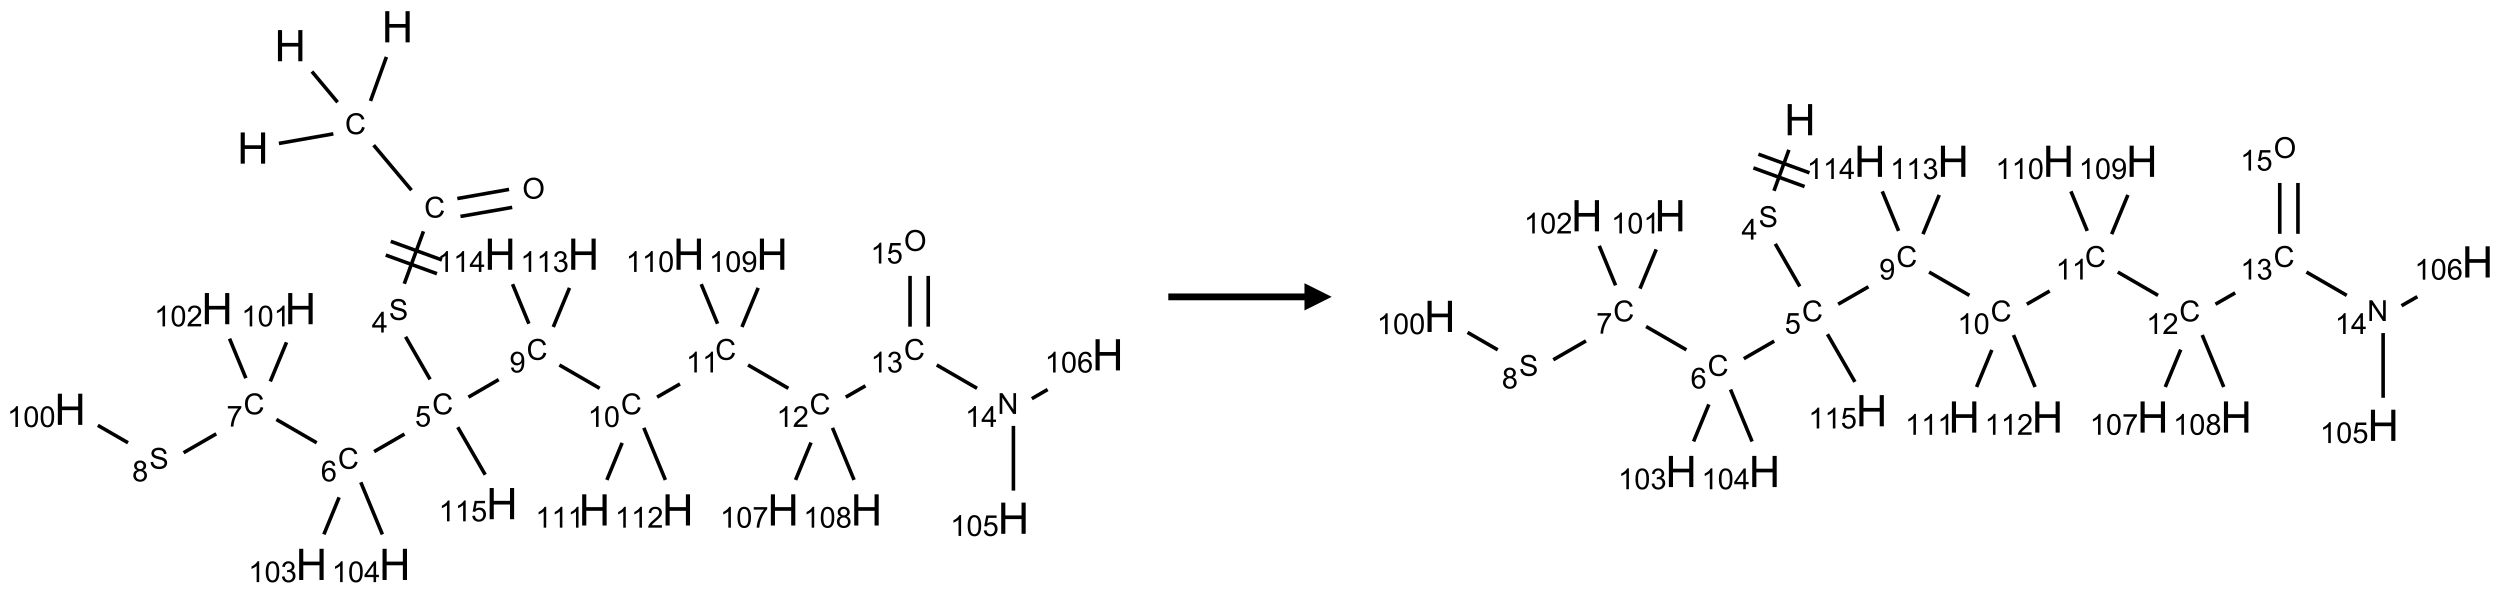 <?xml version="1.0" encoding="UTF-8"?>
<svg xmlns="http://www.w3.org/2000/svg" xmlns:xlink="http://www.w3.org/1999/xlink" width="918" height="218" viewBox="0 0 918 218">
<defs>
<g>
<g id="glyph-0-0">
<path d="M 2 0 L 2 -10 L 10 -10 L 10 0 Z M 2.25 -0.25 L 9.75 -0.25 L 9.75 -9.75 L 2.25 -9.75 Z M 2.25 -0.25 "/>
</g>
<g id="glyph-0-1">
<path d="M 1.281 0 L 1.281 -11.453 L 2.797 -11.453 L 2.797 -6.75 L 8.75 -6.75 L 8.75 -11.453 L 10.266 -11.453 L 10.266 0 L 8.75 0 L 8.75 -5.398 L 2.797 -5.398 L 2.797 0 Z M 1.281 0 "/>
</g>
<g id="glyph-1-0">
<path d="M 1.332 0 L 1.332 -6.668 L 6.668 -6.668 L 6.668 0 Z M 1.5 -0.168 L 6.5 -0.168 L 6.5 -6.5 L 1.5 -6.5 Z M 1.5 -0.168 "/>
</g>
<g id="glyph-1-1">
<path d="M 6.27 -2.676 L 7.281 -2.422 C 7.07 -1.594 6.688 -0.961 6.137 -0.523 C 5.586 -0.086 4.914 0.129 4.121 0.129 C 3.297 0.129 2.629 -0.039 2.113 -0.371 C 1.598 -0.707 1.203 -1.191 0.934 -1.828 C 0.664 -2.465 0.531 -3.145 0.531 -3.875 C 0.531 -4.672 0.684 -5.363 0.988 -5.957 C 1.293 -6.547 1.723 -6.996 2.285 -7.305 C 2.844 -7.613 3.461 -7.766 4.137 -7.766 C 4.898 -7.766 5.543 -7.57 6.062 -7.184 C 6.582 -6.793 6.945 -6.246 7.152 -5.543 L 6.156 -5.309 C 5.98 -5.863 5.723 -6.266 5.387 -6.52 C 5.051 -6.773 4.625 -6.902 4.113 -6.902 C 3.527 -6.902 3.039 -6.762 2.645 -6.48 C 2.25 -6.199 1.973 -5.82 1.812 -5.348 C 1.652 -4.871 1.574 -4.383 1.574 -3.879 C 1.574 -3.23 1.668 -2.664 1.855 -2.18 C 2.047 -1.695 2.34 -1.332 2.738 -1.094 C 3.137 -0.855 3.57 -0.734 4.035 -0.734 C 4.602 -0.734 5.082 -0.898 5.473 -1.223 C 5.867 -1.551 6.133 -2.035 6.27 -2.676 Z M 6.27 -2.676 "/>
</g>
<g id="glyph-1-2">
<path d="M 0.516 -3.719 C 0.516 -4.984 0.855 -5.977 1.535 -6.695 C 2.215 -7.414 3.094 -7.77 4.172 -7.77 C 4.875 -7.77 5.512 -7.602 6.078 -7.266 C 6.645 -6.93 7.074 -6.461 7.371 -5.855 C 7.668 -5.254 7.816 -4.57 7.816 -3.809 C 7.816 -3.035 7.66 -2.34 7.348 -1.73 C 7.035 -1.117 6.594 -0.656 6.02 -0.34 C 5.449 -0.027 4.828 0.129 4.168 0.129 C 3.449 0.129 2.805 -0.043 2.238 -0.391 C 1.672 -0.738 1.246 -1.211 0.953 -1.812 C 0.66 -2.414 0.516 -3.047 0.516 -3.719 Z M 1.559 -3.703 C 1.559 -2.781 1.805 -2.059 2.301 -1.527 C 2.793 -1 3.414 -0.734 4.16 -0.734 C 4.922 -0.734 5.547 -1 6.039 -1.535 C 6.531 -2.07 6.777 -2.828 6.777 -3.812 C 6.777 -4.434 6.672 -4.977 6.461 -5.441 C 6.25 -5.902 5.945 -6.262 5.539 -6.52 C 5.133 -6.773 4.68 -6.902 4.176 -6.902 C 3.461 -6.902 2.848 -6.656 2.332 -6.164 C 1.816 -5.672 1.559 -4.852 1.559 -3.703 Z M 1.559 -3.703 "/>
</g>
<g id="glyph-1-3">
<path d="M 0.48 -2.453 L 1.434 -2.535 C 1.477 -2.152 1.582 -1.84 1.746 -1.598 C 1.91 -1.352 2.168 -1.152 2.516 -1.004 C 2.863 -0.852 3.254 -0.777 3.688 -0.777 C 4.074 -0.777 4.414 -0.832 4.707 -0.949 C 5.004 -1.062 5.223 -1.219 5.367 -1.418 C 5.512 -1.617 5.582 -1.836 5.582 -2.074 C 5.582 -2.312 5.516 -2.523 5.375 -2.699 C 5.234 -2.879 5.008 -3.031 4.688 -3.152 C 4.484 -3.23 4.031 -3.355 3.328 -3.523 C 2.625 -3.691 2.137 -3.852 1.855 -4 C 1.488 -4.191 1.219 -4.43 1.039 -4.711 C 0.859 -4.992 0.77 -5.312 0.77 -5.66 C 0.77 -6.047 0.879 -6.406 1.098 -6.742 C 1.316 -7.078 1.637 -7.332 2.059 -7.504 C 2.477 -7.68 2.945 -7.766 3.457 -7.766 C 4.023 -7.766 4.523 -7.676 4.957 -7.492 C 5.387 -7.309 5.719 -7.043 5.953 -6.688 C 6.188 -6.332 6.312 -5.934 6.328 -5.484 L 5.359 -5.41 C 5.309 -5.895 5.133 -6.258 4.832 -6.504 C 4.531 -6.75 4.086 -6.875 3.5 -6.875 C 2.891 -6.875 2.445 -6.762 2.164 -6.539 C 1.883 -6.316 1.746 -6.047 1.746 -5.73 C 1.746 -5.457 1.844 -5.23 2.043 -5.051 C 2.238 -4.875 2.742 -4.695 3.566 -4.508 C 4.387 -4.32 4.949 -4.16 5.254 -4.02 C 5.699 -3.816 6.027 -3.555 6.238 -3.242 C 6.449 -2.93 6.559 -2.566 6.559 -2.156 C 6.559 -1.75 6.441 -1.367 6.207 -1.008 C 5.977 -0.648 5.641 -0.367 5.207 -0.168 C 4.77 0.031 4.281 0.129 3.734 0.129 C 3.043 0.129 2.465 0.031 1.996 -0.172 C 1.531 -0.375 1.164 -0.676 0.898 -1.082 C 0.633 -1.484 0.492 -1.941 0.48 -2.453 Z M 0.48 -2.453 "/>
</g>
<g id="glyph-1-4">
<path d="M 3.449 0 L 3.449 -1.828 L 0.137 -1.828 L 0.137 -2.688 L 3.621 -7.637 L 4.387 -7.637 L 4.387 -2.688 L 5.418 -2.688 L 5.418 -1.828 L 4.387 -1.828 L 4.387 0 Z M 3.449 -2.688 L 3.449 -6.129 L 1.059 -2.688 Z M 3.449 -2.688 "/>
</g>
<g id="glyph-1-5">
<path d="M 0.441 -2 L 1.426 -2.082 C 1.5 -1.605 1.668 -1.242 1.934 -1.004 C 2.199 -0.762 2.52 -0.641 2.895 -0.641 C 3.348 -0.641 3.73 -0.812 4.043 -1.152 C 4.355 -1.492 4.512 -1.941 4.512 -2.504 C 4.512 -3.039 4.359 -3.461 4.059 -3.77 C 3.758 -4.078 3.367 -4.234 2.879 -4.234 C 2.578 -4.234 2.305 -4.164 2.062 -4.027 C 1.82 -3.891 1.629 -3.715 1.488 -3.496 L 0.609 -3.609 L 1.348 -7.531 L 5.145 -7.531 L 5.145 -6.637 L 2.098 -6.637 L 1.688 -4.582 C 2.145 -4.902 2.625 -5.062 3.129 -5.062 C 3.797 -5.062 4.359 -4.832 4.816 -4.371 C 5.277 -3.91 5.504 -3.312 5.504 -2.59 C 5.504 -1.898 5.305 -1.301 4.902 -0.797 C 4.41 -0.18 3.742 0.129 2.895 0.129 C 2.199 0.129 1.633 -0.062 1.195 -0.453 C 0.758 -0.844 0.504 -1.359 0.441 -2 Z M 0.441 -2 "/>
</g>
<g id="glyph-1-6">
<path d="M 5.309 -5.766 L 4.375 -5.691 C 4.293 -6.059 4.172 -6.328 4.02 -6.496 C 3.766 -6.762 3.453 -6.895 3.082 -6.895 C 2.785 -6.895 2.523 -6.812 2.297 -6.645 C 2 -6.43 1.77 -6.117 1.598 -5.703 C 1.43 -5.289 1.34 -4.703 1.332 -3.938 C 1.559 -4.281 1.836 -4.535 2.16 -4.703 C 2.488 -4.871 2.828 -4.953 3.188 -4.953 C 3.812 -4.953 4.344 -4.723 4.785 -4.262 C 5.223 -3.801 5.441 -3.207 5.441 -2.48 C 5.441 -2 5.34 -1.555 5.133 -1.145 C 4.926 -0.73 4.641 -0.418 4.281 -0.199 C 3.922 0.02 3.512 0.129 3.051 0.129 C 2.27 0.129 1.633 -0.156 1.141 -0.73 C 0.648 -1.305 0.402 -2.254 0.402 -3.574 C 0.402 -5.051 0.672 -6.121 1.219 -6.793 C 1.695 -7.375 2.336 -7.668 3.141 -7.668 C 3.742 -7.668 4.234 -7.5 4.617 -7.16 C 5 -6.824 5.23 -6.359 5.309 -5.766 Z M 1.48 -2.473 C 1.48 -2.152 1.547 -1.844 1.684 -1.547 C 1.82 -1.25 2.016 -1.027 2.262 -0.871 C 2.508 -0.719 2.766 -0.641 3.035 -0.641 C 3.434 -0.641 3.773 -0.801 4.059 -1.121 C 4.344 -1.441 4.484 -1.875 4.484 -2.422 C 4.484 -2.949 4.344 -3.367 4.062 -3.668 C 3.781 -3.973 3.426 -4.125 3 -4.125 C 2.578 -4.125 2.219 -3.973 1.922 -3.668 C 1.625 -3.363 1.48 -2.969 1.48 -2.473 Z M 1.48 -2.473 "/>
</g>
<g id="glyph-1-7">
<path d="M 0.504 -6.637 L 0.504 -7.535 L 5.449 -7.535 L 5.449 -6.809 C 4.961 -6.289 4.48 -5.602 4.004 -4.746 C 3.527 -3.887 3.156 -3.004 2.895 -2.098 C 2.707 -1.461 2.59 -0.762 2.535 0 L 1.574 0 C 1.582 -0.602 1.703 -1.328 1.926 -2.176 C 2.152 -3.027 2.477 -3.848 2.898 -4.637 C 3.32 -5.426 3.77 -6.094 4.246 -6.637 Z M 0.504 -6.637 "/>
</g>
<g id="glyph-1-8">
<path d="M 1.887 -4.141 C 1.496 -4.281 1.207 -4.484 1.02 -4.75 C 0.832 -5.016 0.738 -5.328 0.738 -5.699 C 0.738 -6.254 0.938 -6.719 1.34 -7.098 C 1.738 -7.477 2.27 -7.668 2.934 -7.668 C 3.598 -7.668 4.137 -7.473 4.543 -7.086 C 4.949 -6.699 5.152 -6.227 5.152 -5.672 C 5.152 -5.316 5.059 -5.008 4.871 -4.746 C 4.688 -4.484 4.406 -4.281 4.027 -4.141 C 4.496 -3.988 4.852 -3.742 5.098 -3.402 C 5.34 -3.062 5.465 -2.656 5.465 -2.184 C 5.465 -1.531 5.234 -0.98 4.77 -0.535 C 4.309 -0.09 3.703 0.129 2.949 0.129 C 2.195 0.129 1.586 -0.094 1.125 -0.539 C 0.664 -0.984 0.434 -1.543 0.434 -2.207 C 0.434 -2.703 0.559 -3.121 0.809 -3.457 C 1.062 -3.793 1.422 -4.02 1.887 -4.141 Z M 1.699 -5.73 C 1.699 -5.367 1.812 -5.074 2.047 -4.844 C 2.281 -4.613 2.582 -4.5 2.953 -4.5 C 3.312 -4.5 3.609 -4.613 3.84 -4.84 C 4.07 -5.066 4.188 -5.348 4.188 -5.676 C 4.188 -6.02 4.07 -6.309 3.832 -6.543 C 3.594 -6.777 3.297 -6.895 2.941 -6.895 C 2.586 -6.895 2.289 -6.781 2.051 -6.551 C 1.816 -6.324 1.699 -6.047 1.699 -5.73 Z M 1.395 -2.203 C 1.395 -1.938 1.461 -1.676 1.586 -1.426 C 1.711 -1.176 1.902 -0.984 2.152 -0.848 C 2.402 -0.711 2.672 -0.641 2.957 -0.641 C 3.406 -0.641 3.777 -0.785 4.066 -1.074 C 4.359 -1.363 4.504 -1.727 4.504 -2.172 C 4.504 -2.625 4.355 -2.996 4.055 -3.293 C 3.754 -3.586 3.379 -3.734 2.926 -3.734 C 2.484 -3.734 2.121 -3.59 1.832 -3.297 C 1.543 -3.004 1.395 -2.641 1.395 -2.203 Z M 1.395 -2.203 "/>
</g>
<g id="glyph-1-9">
<path d="M 3.973 0 L 3.035 0 L 3.035 -5.973 C 2.809 -5.758 2.516 -5.543 2.148 -5.328 C 1.781 -5.113 1.453 -4.953 1.16 -4.844 L 1.16 -5.75 C 1.684 -5.996 2.145 -6.297 2.535 -6.645 C 2.93 -6.996 3.207 -7.336 3.371 -7.668 L 3.973 -7.668 Z M 3.973 0 "/>
</g>
<g id="glyph-1-10">
<path d="M 0.441 -3.766 C 0.441 -4.668 0.535 -5.395 0.723 -5.945 C 0.906 -6.496 1.184 -6.922 1.551 -7.219 C 1.918 -7.516 2.375 -7.668 2.934 -7.668 C 3.344 -7.668 3.703 -7.586 4.012 -7.418 C 4.32 -7.254 4.574 -7.016 4.777 -6.707 C 4.977 -6.395 5.137 -6.016 5.25 -5.57 C 5.363 -5.125 5.422 -4.523 5.422 -3.766 C 5.422 -2.871 5.328 -2.148 5.145 -1.598 C 4.961 -1.047 4.688 -0.621 4.32 -0.32 C 3.953 -0.02 3.492 0.129 2.934 0.129 C 2.195 0.129 1.617 -0.133 1.199 -0.66 C 0.695 -1.297 0.441 -2.332 0.441 -3.766 Z M 1.406 -3.766 C 1.406 -2.512 1.555 -1.68 1.848 -1.262 C 2.141 -0.848 2.5 -0.641 2.934 -0.641 C 3.363 -0.641 3.727 -0.848 4.02 -1.266 C 4.312 -1.684 4.457 -2.516 4.457 -3.766 C 4.457 -5.023 4.312 -5.859 4.02 -6.27 C 3.727 -6.684 3.359 -6.891 2.922 -6.891 C 2.492 -6.891 2.148 -6.707 1.891 -6.344 C 1.566 -5.879 1.406 -5.02 1.406 -3.766 Z M 1.406 -3.766 "/>
</g>
<g id="glyph-1-11">
<path d="M 5.371 -0.902 L 5.371 0 L 0.324 0 C 0.316 -0.227 0.352 -0.441 0.434 -0.652 C 0.562 -0.996 0.766 -1.332 1.051 -1.668 C 1.332 -2 1.742 -2.387 2.277 -2.824 C 3.105 -3.504 3.668 -4.043 3.957 -4.441 C 4.25 -4.84 4.395 -5.215 4.395 -5.566 C 4.395 -5.938 4.262 -6.254 3.996 -6.508 C 3.73 -6.762 3.387 -6.891 2.957 -6.891 C 2.508 -6.891 2.145 -6.754 1.875 -6.484 C 1.605 -6.215 1.469 -5.84 1.465 -5.359 L 0.5 -5.457 C 0.566 -6.176 0.812 -6.727 1.246 -7.102 C 1.676 -7.477 2.254 -7.668 2.98 -7.668 C 3.711 -7.668 4.293 -7.465 4.719 -7.059 C 5.145 -6.652 5.359 -6.148 5.359 -5.547 C 5.359 -5.242 5.297 -4.941 5.172 -4.645 C 5.047 -4.352 4.84 -4.039 4.551 -3.715 C 4.262 -3.387 3.777 -2.938 3.105 -2.371 C 2.543 -1.898 2.18 -1.578 2.02 -1.41 C 1.859 -1.242 1.73 -1.07 1.625 -0.902 Z M 5.371 -0.902 "/>
</g>
<g id="glyph-1-12">
<path d="M 0.449 -2.016 L 1.387 -2.141 C 1.492 -1.609 1.676 -1.227 1.934 -0.992 C 2.191 -0.758 2.508 -0.641 2.879 -0.641 C 3.32 -0.641 3.695 -0.793 3.996 -1.098 C 4.301 -1.402 4.453 -1.781 4.453 -2.234 C 4.453 -2.664 4.312 -3.02 4.031 -3.301 C 3.75 -3.578 3.391 -3.719 2.957 -3.719 C 2.781 -3.719 2.562 -3.684 2.297 -3.613 L 2.402 -4.438 C 2.465 -4.43 2.516 -4.426 2.551 -4.426 C 2.949 -4.426 3.312 -4.531 3.629 -4.738 C 3.949 -4.949 4.109 -5.27 4.109 -5.703 C 4.109 -6.047 3.992 -6.332 3.762 -6.559 C 3.527 -6.785 3.227 -6.895 2.859 -6.895 C 2.496 -6.895 2.191 -6.781 1.949 -6.551 C 1.707 -6.324 1.547 -5.98 1.48 -5.52 L 0.543 -5.688 C 0.656 -6.316 0.918 -6.805 1.324 -7.148 C 1.73 -7.492 2.234 -7.668 2.84 -7.668 C 3.254 -7.668 3.641 -7.578 3.988 -7.398 C 4.34 -7.219 4.609 -6.977 4.793 -6.668 C 4.98 -6.359 5.074 -6.031 5.074 -5.684 C 5.074 -5.352 4.984 -5.051 4.809 -4.781 C 4.629 -4.512 4.367 -4.297 4.02 -4.137 C 4.473 -4.031 4.824 -3.816 5.074 -3.488 C 5.324 -3.16 5.449 -2.75 5.449 -2.254 C 5.449 -1.59 5.203 -1.023 4.719 -0.559 C 4.234 -0.098 3.617 0.137 2.875 0.137 C 2.203 0.137 1.648 -0.062 1.207 -0.465 C 0.762 -0.863 0.512 -1.379 0.449 -2.016 Z M 0.449 -2.016 "/>
</g>
<g id="glyph-1-13">
<path d="M 0.582 -1.766 L 1.484 -1.848 C 1.562 -1.426 1.707 -1.117 1.922 -0.926 C 2.137 -0.734 2.414 -0.641 2.75 -0.641 C 3.039 -0.641 3.289 -0.707 3.508 -0.84 C 3.727 -0.973 3.902 -1.148 4.043 -1.367 C 4.18 -1.586 4.297 -1.887 4.391 -2.262 C 4.484 -2.637 4.531 -3.016 4.531 -3.406 C 4.531 -3.449 4.531 -3.512 4.527 -3.594 C 4.34 -3.297 4.082 -3.055 3.758 -2.867 C 3.434 -2.68 3.082 -2.59 2.703 -2.59 C 2.07 -2.59 1.535 -2.816 1.098 -3.277 C 0.66 -3.734 0.441 -4.34 0.441 -5.09 C 0.441 -5.863 0.672 -6.484 1.129 -6.957 C 1.586 -7.43 2.156 -7.668 2.844 -7.668 C 3.34 -7.668 3.793 -7.531 4.207 -7.266 C 4.617 -7 4.93 -6.617 5.145 -6.121 C 5.355 -5.629 5.465 -4.91 5.465 -3.973 C 5.465 -2.996 5.359 -2.223 5.145 -1.645 C 4.934 -1.066 4.617 -0.625 4.199 -0.324 C 3.781 -0.02 3.293 0.129 2.73 0.129 C 2.133 0.129 1.645 -0.035 1.266 -0.367 C 0.887 -0.699 0.66 -1.164 0.582 -1.766 Z M 4.422 -5.137 C 4.422 -5.676 4.277 -6.102 3.992 -6.418 C 3.707 -6.734 3.359 -6.891 2.957 -6.891 C 2.543 -6.891 2.18 -6.719 1.871 -6.379 C 1.562 -6.039 1.406 -5.598 1.406 -5.059 C 1.406 -4.57 1.555 -4.176 1.848 -3.871 C 2.141 -3.566 2.5 -3.418 2.934 -3.418 C 3.367 -3.418 3.723 -3.57 4.004 -3.871 C 4.281 -4.176 4.422 -4.598 4.422 -5.137 Z M 4.422 -5.137 "/>
</g>
<g id="glyph-1-14">
<path d="M 0.812 0 L 0.812 -7.637 L 1.848 -7.637 L 5.859 -1.641 L 5.859 -7.637 L 6.828 -7.637 L 6.828 0 L 5.793 0 L 1.781 -6 L 1.781 0 Z M 0.812 0 "/>
</g>
</g>
</defs>
<path fill="none" stroke-width="0.033" stroke-linecap="butt" stroke-linejoin="miter" stroke="rgb(0%, 0%, 0%)" stroke-opacity="1" stroke-miterlimit="10" d="M 1.917 1.071 L 2.417 0.983 " transform="matrix(40, 0, 0, 40, 25.727, 9.828)"/>
<path fill="none" stroke-width="0.033" stroke-linecap="butt" stroke-linejoin="miter" stroke="rgb(0%, 0%, 0%)" stroke-opacity="1" stroke-miterlimit="10" d="M 2.758 0.681 L 2.904 0.277 " transform="matrix(40, 0, 0, 40, 25.727, 9.828)"/>
<path fill="none" stroke-width="0.033" stroke-linecap="butt" stroke-linejoin="miter" stroke="rgb(0%, 0%, 0%)" stroke-opacity="1" stroke-miterlimit="10" d="M 2.456 0.693 L 2.22 0.411 " transform="matrix(40, 0, 0, 40, 25.727, 9.828)"/>
<path fill="none" stroke-width="0.033" stroke-linecap="butt" stroke-linejoin="miter" stroke="rgb(0%, 0%, 0%)" stroke-opacity="1" stroke-miterlimit="10" d="M 2.787 1.087 L 3.134 1.5 " transform="matrix(40, 0, 0, 40, 25.727, 9.828)"/>
<path fill="none" stroke-width="0.033" stroke-linecap="butt" stroke-linejoin="miter" stroke="rgb(0%, 0%, 0%)" stroke-opacity="1" stroke-miterlimit="10" d="M 3.584 1.741 L 4.059 1.658 " transform="matrix(40, 0, 0, 40, 25.727, 9.828)"/>
<path fill="none" stroke-width="0.033" stroke-linecap="butt" stroke-linejoin="miter" stroke="rgb(0%, 0%, 0%)" stroke-opacity="1" stroke-miterlimit="10" d="M 3.555 1.577 L 4.03 1.493 " transform="matrix(40, 0, 0, 40, 25.727, 9.828)"/>
<path fill="none" stroke-width="0.033" stroke-linecap="butt" stroke-linejoin="miter" stroke="rgb(0%, 0%, 0%)" stroke-opacity="1" stroke-miterlimit="10" d="M 3.244 1.878 L 3.068 2.359 " transform="matrix(40, 0, 0, 40, 25.727, 9.828)"/>
<path fill="none" stroke-width="0.033" stroke-linecap="butt" stroke-linejoin="miter" stroke="rgb(0%, 0%, 0%)" stroke-opacity="1" stroke-miterlimit="10" d="M 2.898 2.096 L 3.368 2.267 " transform="matrix(40, 0, 0, 40, 25.727, 9.828)"/>
<path fill="none" stroke-width="0.033" stroke-linecap="butt" stroke-linejoin="miter" stroke="rgb(0%, 0%, 0%)" stroke-opacity="1" stroke-miterlimit="10" d="M 2.944 1.97 L 3.414 2.141 " transform="matrix(40, 0, 0, 40, 25.727, 9.828)"/>
<path fill="none" stroke-width="0.033" stroke-linecap="butt" stroke-linejoin="miter" stroke="rgb(0%, 0%, 0%)" stroke-opacity="1" stroke-miterlimit="10" d="M 3.08 2.846 L 3.305 3.237 " transform="matrix(40, 0, 0, 40, 25.727, 9.828)"/>
<path fill="none" stroke-width="0.033" stroke-linecap="butt" stroke-linejoin="miter" stroke="rgb(0%, 0%, 0%)" stroke-opacity="1" stroke-miterlimit="10" d="M 3.07 3.739 L 2.791 3.9 " transform="matrix(40, 0, 0, 40, 25.727, 9.828)"/>
<path fill="none" stroke-width="0.033" stroke-linecap="butt" stroke-linejoin="miter" stroke="rgb(0%, 0%, 0%)" stroke-opacity="1" stroke-miterlimit="10" d="M 2.264 3.819 L 1.894 3.605 " transform="matrix(40, 0, 0, 40, 25.727, 9.828)"/>
<path fill="none" stroke-width="0.033" stroke-linecap="butt" stroke-linejoin="miter" stroke="rgb(0%, 0%, 0%)" stroke-opacity="1" stroke-miterlimit="10" d="M 1.342 3.737 L 1.042 3.91 " transform="matrix(40, 0, 0, 40, 25.727, 9.828)"/>
<path fill="none" stroke-width="0.033" stroke-linecap="butt" stroke-linejoin="miter" stroke="rgb(0%, 0%, 0%)" stroke-opacity="1" stroke-miterlimit="10" d="M 0.532 3.819 L 0.255 3.659 " transform="matrix(40, 0, 0, 40, 25.727, 9.828)"/>
<path fill="none" stroke-width="0.033" stroke-linecap="butt" stroke-linejoin="miter" stroke="rgb(0%, 0%, 0%)" stroke-opacity="1" stroke-miterlimit="10" d="M 1.838 3.256 L 1.987 2.897 " transform="matrix(40, 0, 0, 40, 25.727, 9.828)"/>
<path fill="none" stroke-width="0.033" stroke-linecap="butt" stroke-linejoin="miter" stroke="rgb(0%, 0%, 0%)" stroke-opacity="1" stroke-miterlimit="10" d="M 1.614 3.226 L 1.464 2.863 " transform="matrix(40, 0, 0, 40, 25.727, 9.828)"/>
<path fill="none" stroke-width="0.033" stroke-linecap="butt" stroke-linejoin="miter" stroke="rgb(0%, 0%, 0%)" stroke-opacity="1" stroke-miterlimit="10" d="M 2.47 4.32 L 2.33 4.66 " transform="matrix(40, 0, 0, 40, 25.727, 9.828)"/>
<path fill="none" stroke-width="0.033" stroke-linecap="butt" stroke-linejoin="miter" stroke="rgb(0%, 0%, 0%)" stroke-opacity="1" stroke-miterlimit="10" d="M 2.669 4.182 L 2.867 4.66 " transform="matrix(40, 0, 0, 40, 25.727, 9.828)"/>
<path fill="none" stroke-width="0.033" stroke-linecap="butt" stroke-linejoin="miter" stroke="rgb(0%, 0%, 0%)" stroke-opacity="1" stroke-miterlimit="10" d="M 3.657 3.4 L 3.935 3.239 " transform="matrix(40, 0, 0, 40, 25.727, 9.828)"/>
<path fill="none" stroke-width="0.033" stroke-linecap="butt" stroke-linejoin="miter" stroke="rgb(0%, 0%, 0%)" stroke-opacity="1" stroke-miterlimit="10" d="M 4.492 3.105 L 4.862 3.319 " transform="matrix(40, 0, 0, 40, 25.727, 9.828)"/>
<path fill="none" stroke-width="0.033" stroke-linecap="butt" stroke-linejoin="miter" stroke="rgb(0%, 0%, 0%)" stroke-opacity="1" stroke-miterlimit="10" d="M 5.389 3.4 L 5.599 3.279 " transform="matrix(40, 0, 0, 40, 25.727, 9.828)"/>
<path fill="none" stroke-width="0.033" stroke-linecap="butt" stroke-linejoin="miter" stroke="rgb(0%, 0%, 0%)" stroke-opacity="1" stroke-miterlimit="10" d="M 6.224 3.105 L 6.594 3.319 " transform="matrix(40, 0, 0, 40, 25.727, 9.828)"/>
<path fill="none" stroke-width="0.033" stroke-linecap="butt" stroke-linejoin="miter" stroke="rgb(0%, 0%, 0%)" stroke-opacity="1" stroke-miterlimit="10" d="M 7.121 3.4 L 7.302 3.296 " transform="matrix(40, 0, 0, 40, 25.727, 9.828)"/>
<path fill="none" stroke-width="0.033" stroke-linecap="butt" stroke-linejoin="miter" stroke="rgb(0%, 0%, 0%)" stroke-opacity="1" stroke-miterlimit="10" d="M 7.956 3.105 L 8.326 3.319 " transform="matrix(40, 0, 0, 40, 25.727, 9.828)"/>
<path fill="none" stroke-width="0.033" stroke-linecap="butt" stroke-linejoin="miter" stroke="rgb(0%, 0%, 0%)" stroke-opacity="1" stroke-miterlimit="10" d="M 8.66 3.664 L 8.66 4.258 " transform="matrix(40, 0, 0, 40, 25.727, 9.828)"/>
<path fill="none" stroke-width="0.033" stroke-linecap="butt" stroke-linejoin="miter" stroke="rgb(0%, 0%, 0%)" stroke-opacity="1" stroke-miterlimit="10" d="M 8.829 3.414 L 8.974 3.33 " transform="matrix(40, 0, 0, 40, 25.727, 9.828)"/>
<path fill="none" stroke-width="0.033" stroke-linecap="butt" stroke-linejoin="miter" stroke="rgb(0%, 0%, 0%)" stroke-opacity="1" stroke-miterlimit="10" d="M 7.878 2.753 L 7.878 2.287 " transform="matrix(40, 0, 0, 40, 25.727, 9.828)"/>
<path fill="none" stroke-width="0.033" stroke-linecap="butt" stroke-linejoin="miter" stroke="rgb(0%, 0%, 0%)" stroke-opacity="1" stroke-miterlimit="10" d="M 7.711 2.753 L 7.711 2.287 " transform="matrix(40, 0, 0, 40, 25.727, 9.828)"/>
<path fill="none" stroke-width="0.033" stroke-linecap="butt" stroke-linejoin="miter" stroke="rgb(0%, 0%, 0%)" stroke-opacity="1" stroke-miterlimit="10" d="M 6.802 3.817 L 6.66 4.16 " transform="matrix(40, 0, 0, 40, 25.727, 9.828)"/>
<path fill="none" stroke-width="0.033" stroke-linecap="butt" stroke-linejoin="miter" stroke="rgb(0%, 0%, 0%)" stroke-opacity="1" stroke-miterlimit="10" d="M 6.999 3.682 L 7.197 4.16 " transform="matrix(40, 0, 0, 40, 25.727, 9.828)"/>
<path fill="none" stroke-width="0.033" stroke-linecap="butt" stroke-linejoin="miter" stroke="rgb(0%, 0%, 0%)" stroke-opacity="1" stroke-miterlimit="10" d="M 6.168 2.756 L 6.317 2.397 " transform="matrix(40, 0, 0, 40, 25.727, 9.828)"/>
<path fill="none" stroke-width="0.033" stroke-linecap="butt" stroke-linejoin="miter" stroke="rgb(0%, 0%, 0%)" stroke-opacity="1" stroke-miterlimit="10" d="M 5.944 2.726 L 5.794 2.363 " transform="matrix(40, 0, 0, 40, 25.727, 9.828)"/>
<path fill="none" stroke-width="0.033" stroke-linecap="butt" stroke-linejoin="miter" stroke="rgb(0%, 0%, 0%)" stroke-opacity="1" stroke-miterlimit="10" d="M 5.068 3.82 L 4.928 4.16 " transform="matrix(40, 0, 0, 40, 25.727, 9.828)"/>
<path fill="none" stroke-width="0.033" stroke-linecap="butt" stroke-linejoin="miter" stroke="rgb(0%, 0%, 0%)" stroke-opacity="1" stroke-miterlimit="10" d="M 5.267 3.682 L 5.465 4.16 " transform="matrix(40, 0, 0, 40, 25.727, 9.828)"/>
<path fill="none" stroke-width="0.033" stroke-linecap="butt" stroke-linejoin="miter" stroke="rgb(0%, 0%, 0%)" stroke-opacity="1" stroke-miterlimit="10" d="M 4.436 2.756 L 4.585 2.397 " transform="matrix(40, 0, 0, 40, 25.727, 9.828)"/>
<path fill="none" stroke-width="0.033" stroke-linecap="butt" stroke-linejoin="miter" stroke="rgb(0%, 0%, 0%)" stroke-opacity="1" stroke-miterlimit="10" d="M 4.212 2.726 L 4.062 2.363 " transform="matrix(40, 0, 0, 40, 25.727, 9.828)"/>
<path fill="none" stroke-width="0.033" stroke-linecap="butt" stroke-linejoin="miter" stroke="rgb(0%, 0%, 0%)" stroke-opacity="1" stroke-miterlimit="10" d="M 3.559 3.676 L 3.811 4.112 " transform="matrix(40, 0, 0, 40, 25.727, 9.828)"/>
<g fill="rgb(0%, 0%, 0%)" fill-opacity="1">
<use xlink:href="#glyph-0-1" x="87.094" y="60.09"/>
</g>
<g fill="rgb(0%, 0%, 0%)" fill-opacity="1">
<use xlink:href="#glyph-1-1" x="126.668" y="49.262"/>
</g>
<g fill="rgb(0%, 0%, 0%)" fill-opacity="1">
<use xlink:href="#glyph-0-1" x="140.168" y="15.555"/>
</g>
<g fill="rgb(0%, 0%, 0%)" fill-opacity="1">
<use xlink:href="#glyph-0-1" x="100.777" y="22.5"/>
</g>
<g fill="rgb(0%, 0%, 0%)" fill-opacity="1">
<use xlink:href="#glyph-1-1" x="155.754" y="79.902"/>
</g>
<g fill="rgb(0%, 0%, 0%)" fill-opacity="1">
<use xlink:href="#glyph-1-2" x="191.785" y="72.961"/>
</g>
<g fill="rgb(0%, 0%, 0%)" fill-opacity="1">
<use xlink:href="#glyph-1-3" x="142.797" y="117.488"/>
</g>
<g fill="rgb(0%, 0%, 0%)" fill-opacity="1">
<use xlink:href="#glyph-1-4" x="136.523" y="122.094"/>
</g>
<g fill="rgb(0%, 0%, 0%)" fill-opacity="1">
<use xlink:href="#glyph-1-1" x="158.699" y="152.133"/>
</g>
<g fill="rgb(0%, 0%, 0%)" fill-opacity="1">
<use xlink:href="#glyph-1-5" x="152.387" y="156.633"/>
</g>
<g fill="rgb(0%, 0%, 0%)" fill-opacity="1">
<use xlink:href="#glyph-1-1" x="124.059" y="172.133"/>
</g>
<g fill="rgb(0%, 0%, 0%)" fill-opacity="1">
<use xlink:href="#glyph-1-6" x="117.812" y="176.766"/>
</g>
<g fill="rgb(0%, 0%, 0%)" fill-opacity="1">
<use xlink:href="#glyph-1-1" x="89.414" y="152.133"/>
</g>
<g fill="rgb(0%, 0%, 0%)" fill-opacity="1">
<use xlink:href="#glyph-1-7" x="83.164" y="156.637"/>
</g>
<g fill="rgb(0%, 0%, 0%)" fill-opacity="1">
<use xlink:href="#glyph-1-3" x="54.824" y="172.133"/>
</g>
<g fill="rgb(0%, 0%, 0%)" fill-opacity="1">
<use xlink:href="#glyph-1-8" x="48.508" y="176.766"/>
</g>
<g fill="rgb(0%, 0%, 0%)" fill-opacity="1">
<use xlink:href="#glyph-0-1" x="19.953" y="156.016"/>
</g>
<g fill="rgb(0%, 0%, 0%)" fill-opacity="1">
<use xlink:href="#glyph-1-9" x="2.613" y="156.805"/>
<use xlink:href="#glyph-1-10" x="8.546" y="156.805"/>
<use xlink:href="#glyph-1-10" x="14.478" y="156.805"/>
</g>
<g fill="rgb(0%, 0%, 0%)" fill-opacity="1">
<use xlink:href="#glyph-0-1" x="104.543" y="119.059"/>
</g>
<g fill="rgb(0%, 0%, 0%)" fill-opacity="1">
<use xlink:href="#glyph-1-9" x="88.648" y="119.852"/>
<use xlink:href="#glyph-1-10" x="94.581" y="119.852"/>
<use xlink:href="#glyph-1-9" x="100.513" y="119.852"/>
</g>
<g fill="rgb(0%, 0%, 0%)" fill-opacity="1">
<use xlink:href="#glyph-0-1" x="73.93" y="119.059"/>
</g>
<g fill="rgb(0%, 0%, 0%)" fill-opacity="1">
<use xlink:href="#glyph-1-9" x="56.641" y="119.852"/>
<use xlink:href="#glyph-1-10" x="62.573" y="119.852"/>
<use xlink:href="#glyph-1-11" x="68.505" y="119.852"/>
</g>
<g fill="rgb(0%, 0%, 0%)" fill-opacity="1">
<use xlink:href="#glyph-0-1" x="108.57" y="212.969"/>
</g>
<g fill="rgb(0%, 0%, 0%)" fill-opacity="1">
<use xlink:href="#glyph-1-9" x="91.203" y="213.762"/>
<use xlink:href="#glyph-1-10" x="97.135" y="213.762"/>
<use xlink:href="#glyph-1-12" x="103.068" y="213.762"/>
</g>
<g fill="rgb(0%, 0%, 0%)" fill-opacity="1">
<use xlink:href="#glyph-0-1" x="139.184" y="212.969"/>
</g>
<g fill="rgb(0%, 0%, 0%)" fill-opacity="1">
<use xlink:href="#glyph-1-9" x="121.848" y="213.762"/>
<use xlink:href="#glyph-1-10" x="127.78" y="213.762"/>
<use xlink:href="#glyph-1-4" x="133.712" y="213.762"/>
</g>
<g fill="rgb(0%, 0%, 0%)" fill-opacity="1">
<use xlink:href="#glyph-1-1" x="193.34" y="132.133"/>
</g>
<g fill="rgb(0%, 0%, 0%)" fill-opacity="1">
<use xlink:href="#glyph-1-13" x="187.07" y="136.766"/>
</g>
<g fill="rgb(0%, 0%, 0%)" fill-opacity="1">
<use xlink:href="#glyph-1-1" x="227.98" y="152.133"/>
</g>
<g fill="rgb(0%, 0%, 0%)" fill-opacity="1">
<use xlink:href="#glyph-1-9" x="215.82" y="156.766"/>
<use xlink:href="#glyph-1-10" x="221.753" y="156.766"/>
</g>
<g fill="rgb(0%, 0%, 0%)" fill-opacity="1">
<use xlink:href="#glyph-1-1" x="262.621" y="132.133"/>
</g>
<g fill="rgb(0%, 0%, 0%)" fill-opacity="1">
<use xlink:href="#glyph-1-9" x="251.91" y="136.766"/>
<use xlink:href="#glyph-1-9" x="257.842" y="136.766"/>
</g>
<g fill="rgb(0%, 0%, 0%)" fill-opacity="1">
<use xlink:href="#glyph-1-1" x="297.262" y="152.133"/>
</g>
<g fill="rgb(0%, 0%, 0%)" fill-opacity="1">
<use xlink:href="#glyph-1-9" x="285.156" y="156.766"/>
<use xlink:href="#glyph-1-11" x="291.089" y="156.766"/>
</g>
<g fill="rgb(0%, 0%, 0%)" fill-opacity="1">
<use xlink:href="#glyph-1-1" x="331.902" y="132.133"/>
</g>
<g fill="rgb(0%, 0%, 0%)" fill-opacity="1">
<use xlink:href="#glyph-1-9" x="319.719" y="136.766"/>
<use xlink:href="#glyph-1-12" x="325.651" y="136.766"/>
</g>
<g fill="rgb(0%, 0%, 0%)" fill-opacity="1">
<use xlink:href="#glyph-1-14" x="366.262" y="152"/>
</g>
<g fill="rgb(0%, 0%, 0%)" fill-opacity="1">
<use xlink:href="#glyph-1-9" x="354.391" y="156.766"/>
<use xlink:href="#glyph-1-4" x="360.323" y="156.766"/>
</g>
<g fill="rgb(0%, 0%, 0%)" fill-opacity="1">
<use xlink:href="#glyph-0-1" x="366.363" y="196.016"/>
</g>
<g fill="rgb(0%, 0%, 0%)" fill-opacity="1">
<use xlink:href="#glyph-1-9" x="348.941" y="196.805"/>
<use xlink:href="#glyph-1-10" x="354.874" y="196.805"/>
<use xlink:href="#glyph-1-5" x="360.806" y="196.805"/>
</g>
<g fill="rgb(0%, 0%, 0%)" fill-opacity="1">
<use xlink:href="#glyph-0-1" x="401.004" y="136.016"/>
</g>
<g fill="rgb(0%, 0%, 0%)" fill-opacity="1">
<use xlink:href="#glyph-1-9" x="383.645" y="136.805"/>
<use xlink:href="#glyph-1-10" x="389.577" y="136.805"/>
<use xlink:href="#glyph-1-6" x="395.509" y="136.805"/>
</g>
<g fill="rgb(0%, 0%, 0%)" fill-opacity="1">
<use xlink:href="#glyph-1-2" x="331.918" y="92.137"/>
</g>
<g fill="rgb(0%, 0%, 0%)" fill-opacity="1">
<use xlink:href="#glyph-1-9" x="319.66" y="96.766"/>
<use xlink:href="#glyph-1-5" x="325.592" y="96.766"/>
</g>
<g fill="rgb(0%, 0%, 0%)" fill-opacity="1">
<use xlink:href="#glyph-0-1" x="281.773" y="192.969"/>
</g>
<g fill="rgb(0%, 0%, 0%)" fill-opacity="1">
<use xlink:href="#glyph-1-9" x="264.406" y="193.762"/>
<use xlink:href="#glyph-1-10" x="270.339" y="193.762"/>
<use xlink:href="#glyph-1-7" x="276.271" y="193.762"/>
</g>
<g fill="rgb(0%, 0%, 0%)" fill-opacity="1">
<use xlink:href="#glyph-0-1" x="312.391" y="192.969"/>
</g>
<g fill="rgb(0%, 0%, 0%)" fill-opacity="1">
<use xlink:href="#glyph-1-9" x="295.008" y="193.762"/>
<use xlink:href="#glyph-1-10" x="300.94" y="193.762"/>
<use xlink:href="#glyph-1-8" x="306.872" y="193.762"/>
</g>
<g fill="rgb(0%, 0%, 0%)" fill-opacity="1">
<use xlink:href="#glyph-0-1" x="277.75" y="99.059"/>
</g>
<g fill="rgb(0%, 0%, 0%)" fill-opacity="1">
<use xlink:href="#glyph-1-9" x="260.367" y="99.852"/>
<use xlink:href="#glyph-1-10" x="266.299" y="99.852"/>
<use xlink:href="#glyph-1-13" x="272.232" y="99.852"/>
</g>
<g fill="rgb(0%, 0%, 0%)" fill-opacity="1">
<use xlink:href="#glyph-0-1" x="247.133" y="99.059"/>
</g>
<g fill="rgb(0%, 0%, 0%)" fill-opacity="1">
<use xlink:href="#glyph-1-9" x="229.793" y="99.852"/>
<use xlink:href="#glyph-1-9" x="235.725" y="99.852"/>
<use xlink:href="#glyph-1-10" x="241.658" y="99.852"/>
</g>
<g fill="rgb(0%, 0%, 0%)" fill-opacity="1">
<use xlink:href="#glyph-0-1" x="212.492" y="192.969"/>
</g>
<g fill="rgb(0%, 0%, 0%)" fill-opacity="1">
<use xlink:href="#glyph-1-9" x="196.602" y="193.762"/>
<use xlink:href="#glyph-1-9" x="202.534" y="193.762"/>
<use xlink:href="#glyph-1-9" x="208.466" y="193.762"/>
</g>
<g fill="rgb(0%, 0%, 0%)" fill-opacity="1">
<use xlink:href="#glyph-0-1" x="243.109" y="192.969"/>
</g>
<g fill="rgb(0%, 0%, 0%)" fill-opacity="1">
<use xlink:href="#glyph-1-9" x="225.82" y="193.762"/>
<use xlink:href="#glyph-1-9" x="231.753" y="193.762"/>
<use xlink:href="#glyph-1-11" x="237.685" y="193.762"/>
</g>
<g fill="rgb(0%, 0%, 0%)" fill-opacity="1">
<use xlink:href="#glyph-0-1" x="208.465" y="99.059"/>
</g>
<g fill="rgb(0%, 0%, 0%)" fill-opacity="1">
<use xlink:href="#glyph-1-9" x="191.098" y="99.852"/>
<use xlink:href="#glyph-1-9" x="197.03" y="99.852"/>
<use xlink:href="#glyph-1-12" x="202.962" y="99.852"/>
</g>
<g fill="rgb(0%, 0%, 0%)" fill-opacity="1">
<use xlink:href="#glyph-0-1" x="177.852" y="99.059"/>
</g>
<g fill="rgb(0%, 0%, 0%)" fill-opacity="1">
<use xlink:href="#glyph-1-9" x="160.516" y="99.852"/>
<use xlink:href="#glyph-1-9" x="166.448" y="99.852"/>
<use xlink:href="#glyph-1-4" x="172.38" y="99.852"/>
</g>
<g fill="rgb(0%, 0%, 0%)" fill-opacity="1">
<use xlink:href="#glyph-0-1" x="178.52" y="190.656"/>
</g>
<g fill="rgb(0%, 0%, 0%)" fill-opacity="1">
<use xlink:href="#glyph-1-9" x="161.094" y="191.445"/>
<use xlink:href="#glyph-1-9" x="167.026" y="191.445"/>
<use xlink:href="#glyph-1-5" x="172.958" y="191.445"/>
</g>
<path fill-rule="nonzero" fill="rgb(0%, 0%, 0%)" fill-opacity="1" d="M 429 110.25 L 479 110.25 L 479 114 L 489 109 L 479 104 L 479 107.75 L 429 107.75 "/>
<path fill="none" stroke-width="0.033" stroke-linecap="butt" stroke-linejoin="miter" stroke="rgb(0%, 0%, 0%)" stroke-opacity="1" stroke-miterlimit="10" d="M 3.205 0.277 L 3.068 0.653 " transform="matrix(40, 0, 0, 40, 528.684, 43.943)"/>
<path fill="none" stroke-width="0.033" stroke-linecap="butt" stroke-linejoin="miter" stroke="rgb(0%, 0%, 0%)" stroke-opacity="1" stroke-miterlimit="10" d="M 2.879 0.443 L 3.349 0.614 " transform="matrix(40, 0, 0, 40, 528.684, 43.943)"/>
<path fill="none" stroke-width="0.033" stroke-linecap="butt" stroke-linejoin="miter" stroke="rgb(0%, 0%, 0%)" stroke-opacity="1" stroke-miterlimit="10" d="M 2.925 0.317 L 3.394 0.488 " transform="matrix(40, 0, 0, 40, 528.684, 43.943)"/>
<path fill="none" stroke-width="0.033" stroke-linecap="butt" stroke-linejoin="miter" stroke="rgb(0%, 0%, 0%)" stroke-opacity="1" stroke-miterlimit="10" d="M 3.08 1.14 L 3.305 1.531 " transform="matrix(40, 0, 0, 40, 528.684, 43.943)"/>
<path fill="none" stroke-width="0.033" stroke-linecap="butt" stroke-linejoin="miter" stroke="rgb(0%, 0%, 0%)" stroke-opacity="1" stroke-miterlimit="10" d="M 3.07 2.033 L 2.791 2.194 " transform="matrix(40, 0, 0, 40, 528.684, 43.943)"/>
<path fill="none" stroke-width="0.033" stroke-linecap="butt" stroke-linejoin="miter" stroke="rgb(0%, 0%, 0%)" stroke-opacity="1" stroke-miterlimit="10" d="M 2.264 2.113 L 1.894 1.899 " transform="matrix(40, 0, 0, 40, 528.684, 43.943)"/>
<path fill="none" stroke-width="0.033" stroke-linecap="butt" stroke-linejoin="miter" stroke="rgb(0%, 0%, 0%)" stroke-opacity="1" stroke-miterlimit="10" d="M 1.342 2.031 L 1.042 2.204 " transform="matrix(40, 0, 0, 40, 528.684, 43.943)"/>
<path fill="none" stroke-width="0.033" stroke-linecap="butt" stroke-linejoin="miter" stroke="rgb(0%, 0%, 0%)" stroke-opacity="1" stroke-miterlimit="10" d="M 0.532 2.113 L 0.255 1.953 " transform="matrix(40, 0, 0, 40, 528.684, 43.943)"/>
<path fill="none" stroke-width="0.033" stroke-linecap="butt" stroke-linejoin="miter" stroke="rgb(0%, 0%, 0%)" stroke-opacity="1" stroke-miterlimit="10" d="M 1.838 1.551 L 1.987 1.191 " transform="matrix(40, 0, 0, 40, 528.684, 43.943)"/>
<path fill="none" stroke-width="0.033" stroke-linecap="butt" stroke-linejoin="miter" stroke="rgb(0%, 0%, 0%)" stroke-opacity="1" stroke-miterlimit="10" d="M 1.614 1.521 L 1.464 1.158 " transform="matrix(40, 0, 0, 40, 528.684, 43.943)"/>
<path fill="none" stroke-width="0.033" stroke-linecap="butt" stroke-linejoin="miter" stroke="rgb(0%, 0%, 0%)" stroke-opacity="1" stroke-miterlimit="10" d="M 2.47 2.614 L 2.33 2.954 " transform="matrix(40, 0, 0, 40, 528.684, 43.943)"/>
<path fill="none" stroke-width="0.033" stroke-linecap="butt" stroke-linejoin="miter" stroke="rgb(0%, 0%, 0%)" stroke-opacity="1" stroke-miterlimit="10" d="M 2.669 2.477 L 2.867 2.954 " transform="matrix(40, 0, 0, 40, 528.684, 43.943)"/>
<path fill="none" stroke-width="0.033" stroke-linecap="butt" stroke-linejoin="miter" stroke="rgb(0%, 0%, 0%)" stroke-opacity="1" stroke-miterlimit="10" d="M 3.657 1.694 L 3.935 1.534 " transform="matrix(40, 0, 0, 40, 528.684, 43.943)"/>
<path fill="none" stroke-width="0.033" stroke-linecap="butt" stroke-linejoin="miter" stroke="rgb(0%, 0%, 0%)" stroke-opacity="1" stroke-miterlimit="10" d="M 4.492 1.399 L 4.862 1.613 " transform="matrix(40, 0, 0, 40, 528.684, 43.943)"/>
<path fill="none" stroke-width="0.033" stroke-linecap="butt" stroke-linejoin="miter" stroke="rgb(0%, 0%, 0%)" stroke-opacity="1" stroke-miterlimit="10" d="M 5.389 1.694 L 5.599 1.573 " transform="matrix(40, 0, 0, 40, 528.684, 43.943)"/>
<path fill="none" stroke-width="0.033" stroke-linecap="butt" stroke-linejoin="miter" stroke="rgb(0%, 0%, 0%)" stroke-opacity="1" stroke-miterlimit="10" d="M 6.224 1.399 L 6.594 1.613 " transform="matrix(40, 0, 0, 40, 528.684, 43.943)"/>
<path fill="none" stroke-width="0.033" stroke-linecap="butt" stroke-linejoin="miter" stroke="rgb(0%, 0%, 0%)" stroke-opacity="1" stroke-miterlimit="10" d="M 7.121 1.694 L 7.302 1.59 " transform="matrix(40, 0, 0, 40, 528.684, 43.943)"/>
<path fill="none" stroke-width="0.033" stroke-linecap="butt" stroke-linejoin="miter" stroke="rgb(0%, 0%, 0%)" stroke-opacity="1" stroke-miterlimit="10" d="M 7.956 1.399 L 8.326 1.613 " transform="matrix(40, 0, 0, 40, 528.684, 43.943)"/>
<path fill="none" stroke-width="0.033" stroke-linecap="butt" stroke-linejoin="miter" stroke="rgb(0%, 0%, 0%)" stroke-opacity="1" stroke-miterlimit="10" d="M 8.66 1.959 L 8.66 2.553 " transform="matrix(40, 0, 0, 40, 528.684, 43.943)"/>
<path fill="none" stroke-width="0.033" stroke-linecap="butt" stroke-linejoin="miter" stroke="rgb(0%, 0%, 0%)" stroke-opacity="1" stroke-miterlimit="10" d="M 8.829 1.708 L 8.974 1.625 " transform="matrix(40, 0, 0, 40, 528.684, 43.943)"/>
<path fill="none" stroke-width="0.033" stroke-linecap="butt" stroke-linejoin="miter" stroke="rgb(0%, 0%, 0%)" stroke-opacity="1" stroke-miterlimit="10" d="M 7.878 1.048 L 7.878 0.581 " transform="matrix(40, 0, 0, 40, 528.684, 43.943)"/>
<path fill="none" stroke-width="0.033" stroke-linecap="butt" stroke-linejoin="miter" stroke="rgb(0%, 0%, 0%)" stroke-opacity="1" stroke-miterlimit="10" d="M 7.711 1.048 L 7.711 0.581 " transform="matrix(40, 0, 0, 40, 528.684, 43.943)"/>
<path fill="none" stroke-width="0.033" stroke-linecap="butt" stroke-linejoin="miter" stroke="rgb(0%, 0%, 0%)" stroke-opacity="1" stroke-miterlimit="10" d="M 6.802 2.111 L 6.66 2.454 " transform="matrix(40, 0, 0, 40, 528.684, 43.943)"/>
<path fill="none" stroke-width="0.033" stroke-linecap="butt" stroke-linejoin="miter" stroke="rgb(0%, 0%, 0%)" stroke-opacity="1" stroke-miterlimit="10" d="M 6.999 1.977 L 7.197 2.454 " transform="matrix(40, 0, 0, 40, 528.684, 43.943)"/>
<path fill="none" stroke-width="0.033" stroke-linecap="butt" stroke-linejoin="miter" stroke="rgb(0%, 0%, 0%)" stroke-opacity="1" stroke-miterlimit="10" d="M 6.168 1.051 L 6.317 0.691 " transform="matrix(40, 0, 0, 40, 528.684, 43.943)"/>
<path fill="none" stroke-width="0.033" stroke-linecap="butt" stroke-linejoin="miter" stroke="rgb(0%, 0%, 0%)" stroke-opacity="1" stroke-miterlimit="10" d="M 5.944 1.021 L 5.794 0.658 " transform="matrix(40, 0, 0, 40, 528.684, 43.943)"/>
<path fill="none" stroke-width="0.033" stroke-linecap="butt" stroke-linejoin="miter" stroke="rgb(0%, 0%, 0%)" stroke-opacity="1" stroke-miterlimit="10" d="M 5.068 2.114 L 4.928 2.454 " transform="matrix(40, 0, 0, 40, 528.684, 43.943)"/>
<path fill="none" stroke-width="0.033" stroke-linecap="butt" stroke-linejoin="miter" stroke="rgb(0%, 0%, 0%)" stroke-opacity="1" stroke-miterlimit="10" d="M 5.267 1.977 L 5.465 2.454 " transform="matrix(40, 0, 0, 40, 528.684, 43.943)"/>
<path fill="none" stroke-width="0.033" stroke-linecap="butt" stroke-linejoin="miter" stroke="rgb(0%, 0%, 0%)" stroke-opacity="1" stroke-miterlimit="10" d="M 4.436 1.051 L 4.585 0.691 " transform="matrix(40, 0, 0, 40, 528.684, 43.943)"/>
<path fill="none" stroke-width="0.033" stroke-linecap="butt" stroke-linejoin="miter" stroke="rgb(0%, 0%, 0%)" stroke-opacity="1" stroke-miterlimit="10" d="M 4.212 1.021 L 4.062 0.658 " transform="matrix(40, 0, 0, 40, 528.684, 43.943)"/>
<path fill="none" stroke-width="0.033" stroke-linecap="butt" stroke-linejoin="miter" stroke="rgb(0%, 0%, 0%)" stroke-opacity="1" stroke-miterlimit="10" d="M 3.559 1.97 L 3.811 2.407 " transform="matrix(40, 0, 0, 40, 528.684, 43.943)"/>
<g fill="rgb(0%, 0%, 0%)" fill-opacity="1">
<use xlink:href="#glyph-0-1" x="655.156" y="49.672"/>
</g>
<g fill="rgb(0%, 0%, 0%)" fill-opacity="1">
<use xlink:href="#glyph-1-3" x="645.754" y="83.375"/>
</g>
<g fill="rgb(0%, 0%, 0%)" fill-opacity="1">
<use xlink:href="#glyph-1-4" x="639.48" y="87.98"/>
</g>
<g fill="rgb(0%, 0%, 0%)" fill-opacity="1">
<use xlink:href="#glyph-1-1" x="661.656" y="118.016"/>
</g>
<g fill="rgb(0%, 0%, 0%)" fill-opacity="1">
<use xlink:href="#glyph-1-5" x="655.344" y="122.52"/>
</g>
<g fill="rgb(0%, 0%, 0%)" fill-opacity="1">
<use xlink:href="#glyph-1-1" x="627.016" y="138.016"/>
</g>
<g fill="rgb(0%, 0%, 0%)" fill-opacity="1">
<use xlink:href="#glyph-1-6" x="620.77" y="142.652"/>
</g>
<g fill="rgb(0%, 0%, 0%)" fill-opacity="1">
<use xlink:href="#glyph-1-1" x="592.371" y="118.016"/>
</g>
<g fill="rgb(0%, 0%, 0%)" fill-opacity="1">
<use xlink:href="#glyph-1-7" x="586.121" y="122.523"/>
</g>
<g fill="rgb(0%, 0%, 0%)" fill-opacity="1">
<use xlink:href="#glyph-1-3" x="557.781" y="138.016"/>
</g>
<g fill="rgb(0%, 0%, 0%)" fill-opacity="1">
<use xlink:href="#glyph-1-8" x="551.465" y="142.652"/>
</g>
<g fill="rgb(0%, 0%, 0%)" fill-opacity="1">
<use xlink:href="#glyph-0-1" x="522.91" y="121.898"/>
</g>
<g fill="rgb(0%, 0%, 0%)" fill-opacity="1">
<use xlink:href="#glyph-1-9" x="505.57" y="122.691"/>
<use xlink:href="#glyph-1-10" x="511.503" y="122.691"/>
<use xlink:href="#glyph-1-10" x="517.435" y="122.691"/>
</g>
<g fill="rgb(0%, 0%, 0%)" fill-opacity="1">
<use xlink:href="#glyph-0-1" x="607.5" y="84.945"/>
</g>
<g fill="rgb(0%, 0%, 0%)" fill-opacity="1">
<use xlink:href="#glyph-1-9" x="591.605" y="85.738"/>
<use xlink:href="#glyph-1-10" x="597.538" y="85.738"/>
<use xlink:href="#glyph-1-9" x="603.47" y="85.738"/>
</g>
<g fill="rgb(0%, 0%, 0%)" fill-opacity="1">
<use xlink:href="#glyph-0-1" x="576.887" y="84.945"/>
</g>
<g fill="rgb(0%, 0%, 0%)" fill-opacity="1">
<use xlink:href="#glyph-1-9" x="559.598" y="85.738"/>
<use xlink:href="#glyph-1-10" x="565.53" y="85.738"/>
<use xlink:href="#glyph-1-11" x="571.462" y="85.738"/>
</g>
<g fill="rgb(0%, 0%, 0%)" fill-opacity="1">
<use xlink:href="#glyph-0-1" x="611.527" y="178.855"/>
</g>
<g fill="rgb(0%, 0%, 0%)" fill-opacity="1">
<use xlink:href="#glyph-1-9" x="594.16" y="179.648"/>
<use xlink:href="#glyph-1-10" x="600.092" y="179.648"/>
<use xlink:href="#glyph-1-12" x="606.025" y="179.648"/>
</g>
<g fill="rgb(0%, 0%, 0%)" fill-opacity="1">
<use xlink:href="#glyph-0-1" x="642.141" y="178.855"/>
</g>
<g fill="rgb(0%, 0%, 0%)" fill-opacity="1">
<use xlink:href="#glyph-1-9" x="624.805" y="179.648"/>
<use xlink:href="#glyph-1-10" x="630.737" y="179.648"/>
<use xlink:href="#glyph-1-4" x="636.669" y="179.648"/>
</g>
<g fill="rgb(0%, 0%, 0%)" fill-opacity="1">
<use xlink:href="#glyph-1-1" x="696.297" y="98.016"/>
</g>
<g fill="rgb(0%, 0%, 0%)" fill-opacity="1">
<use xlink:href="#glyph-1-13" x="690.027" y="102.652"/>
</g>
<g fill="rgb(0%, 0%, 0%)" fill-opacity="1">
<use xlink:href="#glyph-1-1" x="730.938" y="118.016"/>
</g>
<g fill="rgb(0%, 0%, 0%)" fill-opacity="1">
<use xlink:href="#glyph-1-9" x="718.777" y="122.652"/>
<use xlink:href="#glyph-1-10" x="724.71" y="122.652"/>
</g>
<g fill="rgb(0%, 0%, 0%)" fill-opacity="1">
<use xlink:href="#glyph-1-1" x="765.578" y="98.016"/>
</g>
<g fill="rgb(0%, 0%, 0%)" fill-opacity="1">
<use xlink:href="#glyph-1-9" x="754.867" y="102.652"/>
<use xlink:href="#glyph-1-9" x="760.799" y="102.652"/>
</g>
<g fill="rgb(0%, 0%, 0%)" fill-opacity="1">
<use xlink:href="#glyph-1-1" x="800.219" y="118.016"/>
</g>
<g fill="rgb(0%, 0%, 0%)" fill-opacity="1">
<use xlink:href="#glyph-1-9" x="788.113" y="122.652"/>
<use xlink:href="#glyph-1-11" x="794.046" y="122.652"/>
</g>
<g fill="rgb(0%, 0%, 0%)" fill-opacity="1">
<use xlink:href="#glyph-1-1" x="834.859" y="98.016"/>
</g>
<g fill="rgb(0%, 0%, 0%)" fill-opacity="1">
<use xlink:href="#glyph-1-9" x="822.676" y="102.652"/>
<use xlink:href="#glyph-1-12" x="828.608" y="102.652"/>
</g>
<g fill="rgb(0%, 0%, 0%)" fill-opacity="1">
<use xlink:href="#glyph-1-14" x="869.219" y="117.883"/>
</g>
<g fill="rgb(0%, 0%, 0%)" fill-opacity="1">
<use xlink:href="#glyph-1-9" x="857.348" y="122.652"/>
<use xlink:href="#glyph-1-4" x="863.28" y="122.652"/>
</g>
<g fill="rgb(0%, 0%, 0%)" fill-opacity="1">
<use xlink:href="#glyph-0-1" x="869.32" y="161.898"/>
</g>
<g fill="rgb(0%, 0%, 0%)" fill-opacity="1">
<use xlink:href="#glyph-1-9" x="851.898" y="162.691"/>
<use xlink:href="#glyph-1-10" x="857.831" y="162.691"/>
<use xlink:href="#glyph-1-5" x="863.763" y="162.691"/>
</g>
<g fill="rgb(0%, 0%, 0%)" fill-opacity="1">
<use xlink:href="#glyph-0-1" x="903.961" y="101.898"/>
</g>
<g fill="rgb(0%, 0%, 0%)" fill-opacity="1">
<use xlink:href="#glyph-1-9" x="886.602" y="102.691"/>
<use xlink:href="#glyph-1-10" x="892.534" y="102.691"/>
<use xlink:href="#glyph-1-6" x="898.466" y="102.691"/>
</g>
<g fill="rgb(0%, 0%, 0%)" fill-opacity="1">
<use xlink:href="#glyph-1-2" x="834.875" y="58.02"/>
</g>
<g fill="rgb(0%, 0%, 0%)" fill-opacity="1">
<use xlink:href="#glyph-1-9" x="822.617" y="62.652"/>
<use xlink:href="#glyph-1-5" x="828.549" y="62.652"/>
</g>
<g fill="rgb(0%, 0%, 0%)" fill-opacity="1">
<use xlink:href="#glyph-0-1" x="784.73" y="158.855"/>
</g>
<g fill="rgb(0%, 0%, 0%)" fill-opacity="1">
<use xlink:href="#glyph-1-9" x="767.363" y="159.648"/>
<use xlink:href="#glyph-1-10" x="773.296" y="159.648"/>
<use xlink:href="#glyph-1-7" x="779.228" y="159.648"/>
</g>
<g fill="rgb(0%, 0%, 0%)" fill-opacity="1">
<use xlink:href="#glyph-0-1" x="815.348" y="158.855"/>
</g>
<g fill="rgb(0%, 0%, 0%)" fill-opacity="1">
<use xlink:href="#glyph-1-9" x="797.965" y="159.648"/>
<use xlink:href="#glyph-1-10" x="803.897" y="159.648"/>
<use xlink:href="#glyph-1-8" x="809.829" y="159.648"/>
</g>
<g fill="rgb(0%, 0%, 0%)" fill-opacity="1">
<use xlink:href="#glyph-0-1" x="780.707" y="64.945"/>
</g>
<g fill="rgb(0%, 0%, 0%)" fill-opacity="1">
<use xlink:href="#glyph-1-9" x="763.324" y="65.738"/>
<use xlink:href="#glyph-1-10" x="769.257" y="65.738"/>
<use xlink:href="#glyph-1-13" x="775.189" y="65.738"/>
</g>
<g fill="rgb(0%, 0%, 0%)" fill-opacity="1">
<use xlink:href="#glyph-0-1" x="750.09" y="64.945"/>
</g>
<g fill="rgb(0%, 0%, 0%)" fill-opacity="1">
<use xlink:href="#glyph-1-9" x="732.75" y="65.738"/>
<use xlink:href="#glyph-1-9" x="738.682" y="65.738"/>
<use xlink:href="#glyph-1-10" x="744.615" y="65.738"/>
</g>
<g fill="rgb(0%, 0%, 0%)" fill-opacity="1">
<use xlink:href="#glyph-0-1" x="715.449" y="158.855"/>
</g>
<g fill="rgb(0%, 0%, 0%)" fill-opacity="1">
<use xlink:href="#glyph-1-9" x="699.559" y="159.648"/>
<use xlink:href="#glyph-1-9" x="705.491" y="159.648"/>
<use xlink:href="#glyph-1-9" x="711.423" y="159.648"/>
</g>
<g fill="rgb(0%, 0%, 0%)" fill-opacity="1">
<use xlink:href="#glyph-0-1" x="746.066" y="158.855"/>
</g>
<g fill="rgb(0%, 0%, 0%)" fill-opacity="1">
<use xlink:href="#glyph-1-9" x="728.777" y="159.648"/>
<use xlink:href="#glyph-1-9" x="734.71" y="159.648"/>
<use xlink:href="#glyph-1-11" x="740.642" y="159.648"/>
</g>
<g fill="rgb(0%, 0%, 0%)" fill-opacity="1">
<use xlink:href="#glyph-0-1" x="711.422" y="64.945"/>
</g>
<g fill="rgb(0%, 0%, 0%)" fill-opacity="1">
<use xlink:href="#glyph-1-9" x="694.055" y="65.738"/>
<use xlink:href="#glyph-1-9" x="699.987" y="65.738"/>
<use xlink:href="#glyph-1-12" x="705.919" y="65.738"/>
</g>
<g fill="rgb(0%, 0%, 0%)" fill-opacity="1">
<use xlink:href="#glyph-0-1" x="680.809" y="64.945"/>
</g>
<g fill="rgb(0%, 0%, 0%)" fill-opacity="1">
<use xlink:href="#glyph-1-9" x="663.473" y="65.738"/>
<use xlink:href="#glyph-1-9" x="669.405" y="65.738"/>
<use xlink:href="#glyph-1-4" x="675.337" y="65.738"/>
</g>
<g fill="rgb(0%, 0%, 0%)" fill-opacity="1">
<use xlink:href="#glyph-0-1" x="681.477" y="156.539"/>
</g>
<g fill="rgb(0%, 0%, 0%)" fill-opacity="1">
<use xlink:href="#glyph-1-9" x="664.051" y="157.332"/>
<use xlink:href="#glyph-1-9" x="669.983" y="157.332"/>
<use xlink:href="#glyph-1-5" x="675.915" y="157.332"/>
</g>
</svg>
